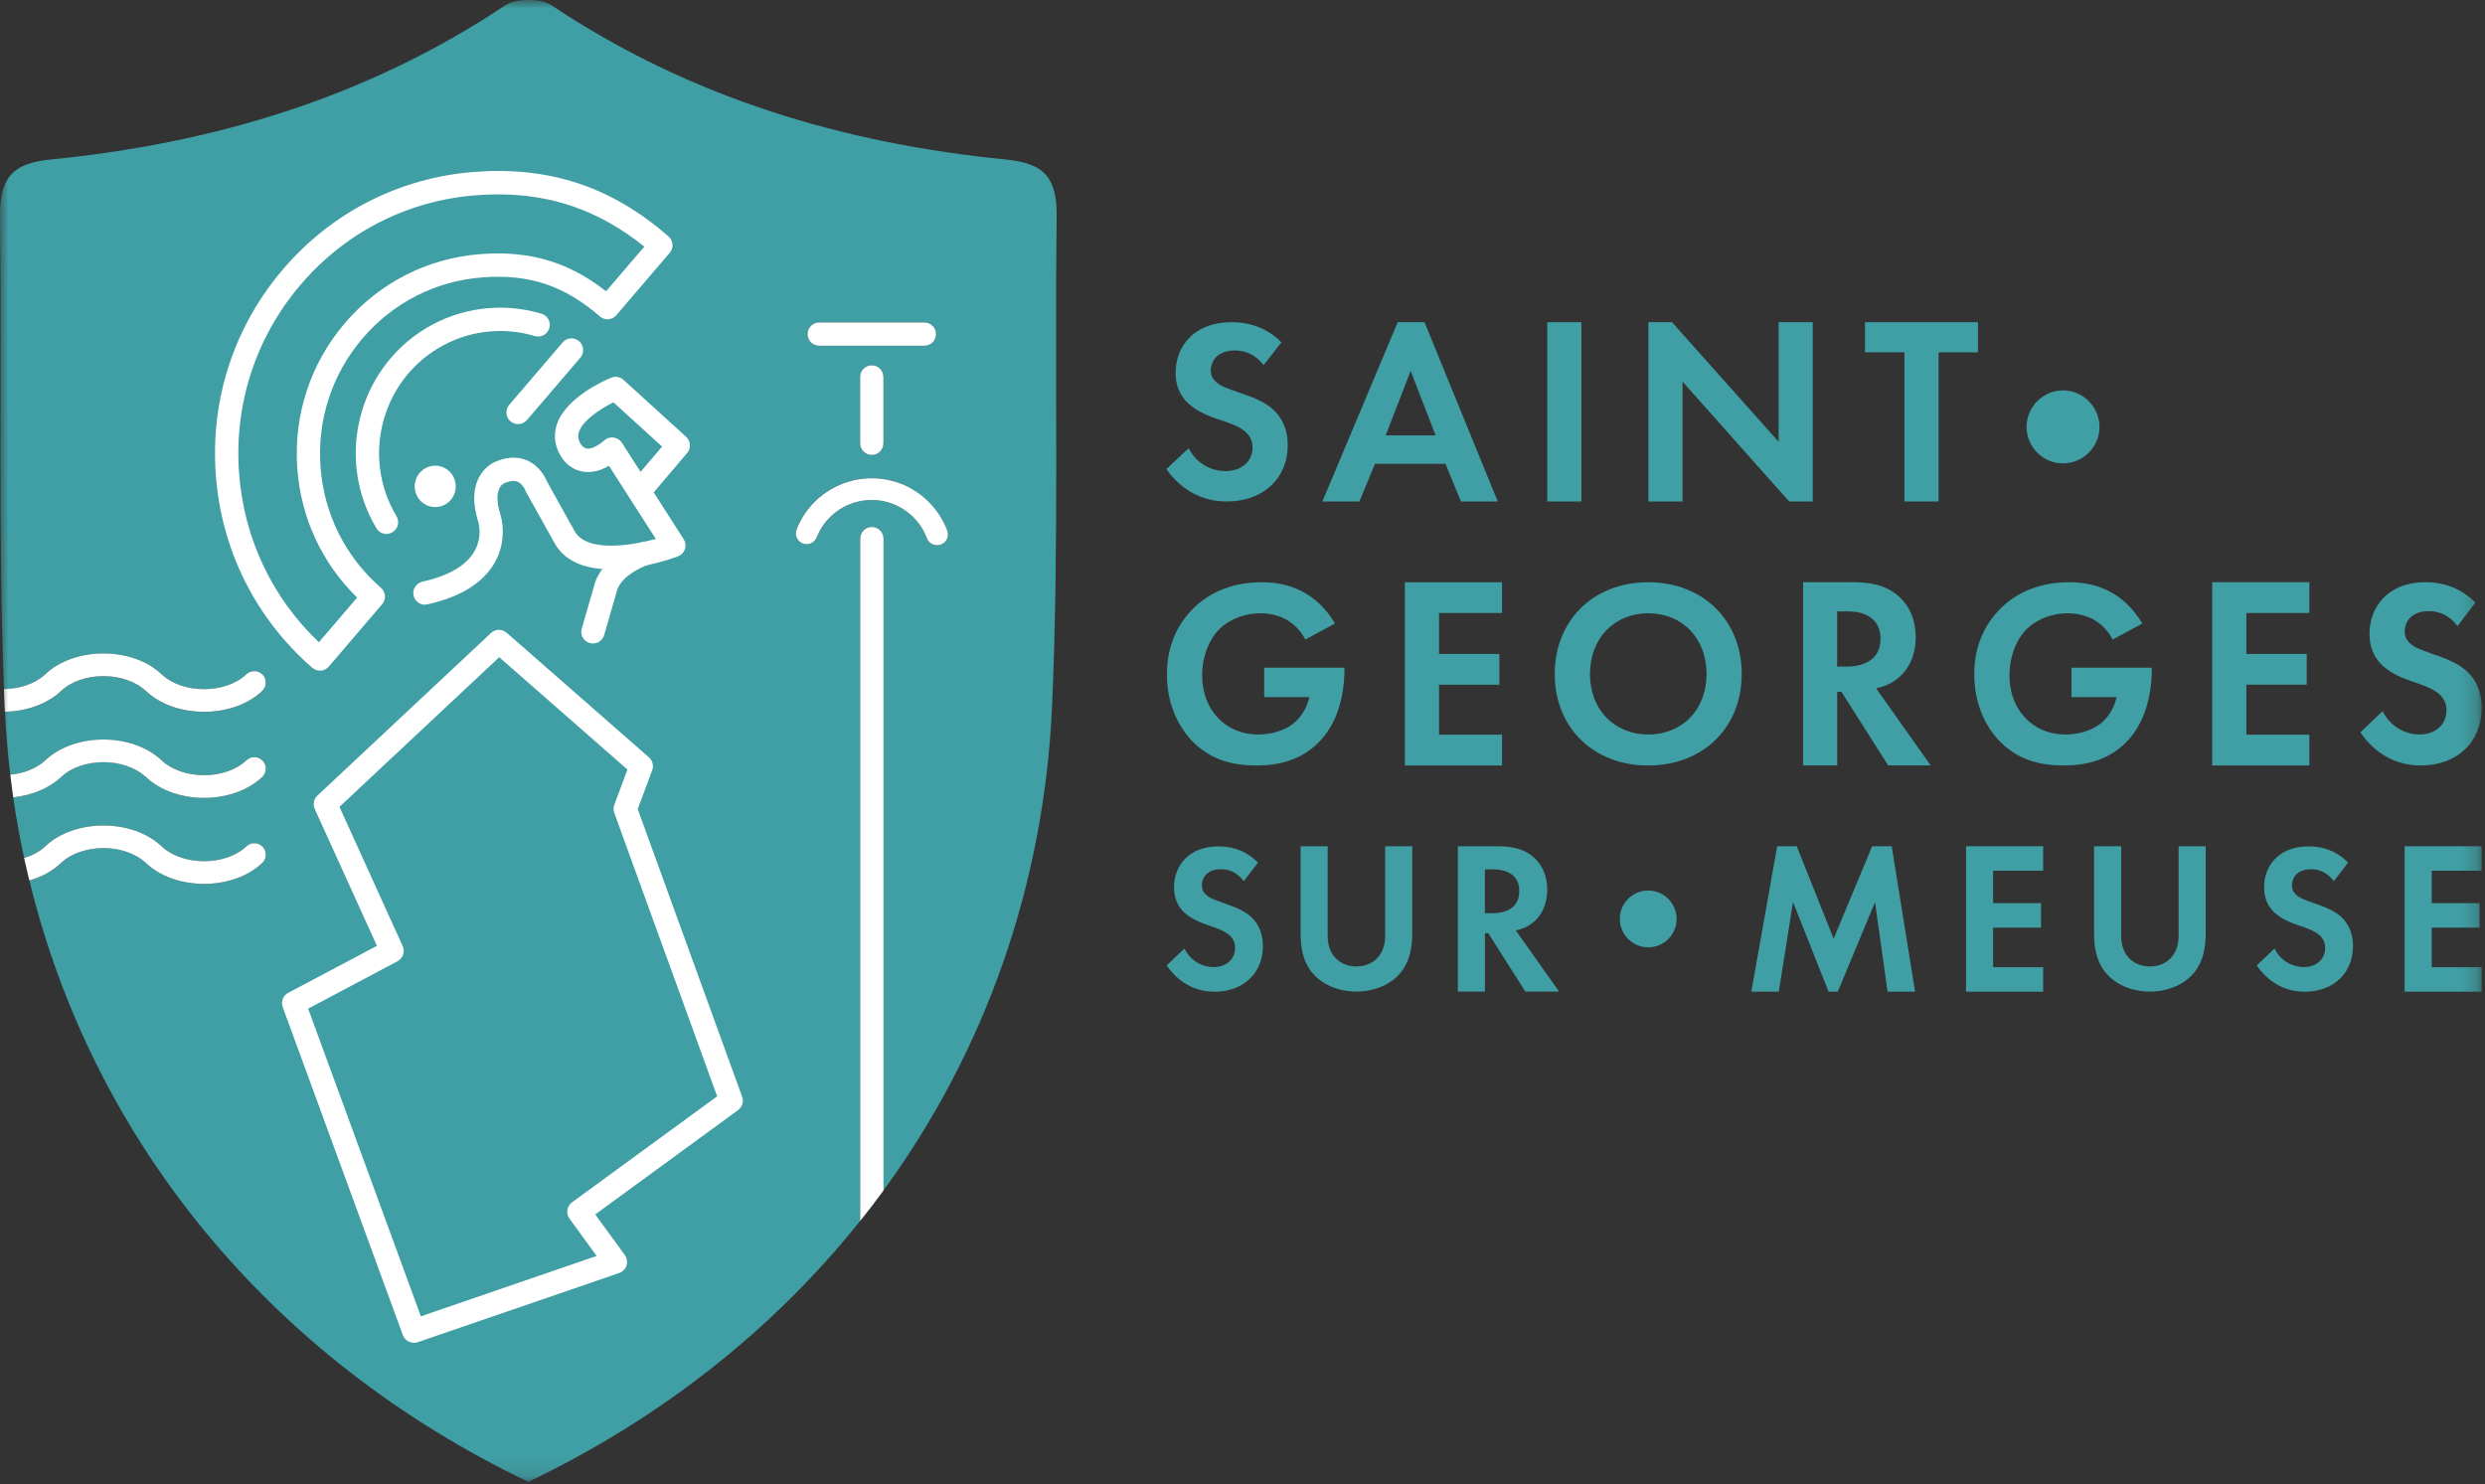 <svg width="149" height="89" viewBox="0 0 149 89" fill="none" xmlns="http://www.w3.org/2000/svg">
<rect x="0" y="0" width="149" height="89" fill="#333333" stroke="none"/>
<g clip-path="url(#clip0_1_280)">
<mask id="mask0_1_280" style="mask-type:luminance" maskUnits="userSpaceOnUse" x="0" y="0" width="149" height="89">
<path d="M148.801 0H0V88.858H148.801V0Z" fill="white"/>
</mask>
<g mask="url(#mask0_1_280)">
<path d="M56.414 32.651C56.339 32.68 56.263 32.692 56.184 32.692C55.921 32.692 55.671 32.531 55.573 32.271C55.222 31.34 54.488 30.596 53.564 30.228C51.748 29.509 49.686 30.399 48.968 32.217C48.835 32.553 48.455 32.715 48.123 32.581C47.788 32.448 47.626 32.068 47.756 31.736C48.74 29.25 51.559 28.03 54.042 29.015C55.307 29.516 56.307 30.535 56.788 31.809C56.914 32.148 56.747 32.521 56.408 32.648M52.976 22.601V26.579C52.976 26.966 52.663 27.279 52.277 27.279C51.891 27.279 51.577 26.966 51.577 26.579V22.601C51.577 22.215 51.891 21.901 52.277 21.901C52.663 21.901 52.976 22.215 52.976 22.601ZM49.119 19.333H55.427C55.813 19.333 56.127 19.646 56.127 20.033C56.127 20.419 55.813 20.733 55.427 20.733H49.119C48.733 20.733 48.42 20.419 48.42 20.033C48.42 19.646 48.733 19.333 49.119 19.333ZM63.358 13.046C63.39 10.642 62.615 9.79 60.318 9.565C50.651 8.608 41.445 5.907 33.068 0.317C32.726 0.089 32.245 0.003 31.682 0.003C31.119 0.003 30.638 0.089 30.297 0.317C21.917 5.904 12.711 8.605 3.043 9.562C0.743 9.79 -0.028 10.642 7.88359e-06 13.046C0.12 22.468 -0.127 31.907 0.24 41.317C1.205 41.304 2.126 40.994 2.721 40.433C4.479 38.77 7.934 38.77 9.693 40.433C10.952 41.624 13.521 41.624 14.78 40.433C14.913 40.306 15.09 40.24 15.27 40.246C15.454 40.253 15.624 40.329 15.751 40.462C16.01 40.737 15.998 41.174 15.723 41.434C14.881 42.229 13.609 42.685 12.236 42.685C10.863 42.685 9.592 42.229 8.75 41.434C7.491 40.243 4.922 40.243 3.663 41.434C2.844 42.207 1.601 42.65 0.297 42.675C0.361 43.946 0.468 45.203 0.617 46.451C1.446 46.372 2.205 46.074 2.721 45.589C4.479 43.927 7.934 43.927 9.693 45.589C10.952 46.78 13.521 46.78 14.78 45.589C14.913 45.463 15.087 45.393 15.27 45.403C15.454 45.409 15.624 45.485 15.751 45.618C15.877 45.751 15.944 45.928 15.938 46.109C15.931 46.292 15.855 46.464 15.723 46.59C14.881 47.385 13.609 47.841 12.236 47.841C10.863 47.841 9.592 47.385 8.75 46.59C7.491 45.399 4.922 45.399 3.663 46.59C2.945 47.268 1.911 47.693 0.791 47.803C0.968 49.032 1.189 50.248 1.449 51.449C1.946 51.3 2.385 51.059 2.721 50.746C4.479 49.083 7.934 49.083 9.693 50.746C10.952 51.937 13.521 51.937 14.78 50.746C14.913 50.619 15.087 50.553 15.27 50.559C15.454 50.565 15.624 50.641 15.751 50.774C16.01 51.05 15.998 51.487 15.723 51.747C14.881 52.541 13.609 52.998 12.236 52.998C10.863 52.998 9.592 52.541 8.75 51.747C7.491 50.556 4.922 50.556 3.663 51.747C3.145 52.237 2.493 52.586 1.762 52.789C5.549 68.362 16.162 81.43 31.679 88.854C39.718 85.009 46.434 79.644 51.574 73.208V32.296C51.574 31.91 51.888 31.596 52.273 31.596C52.659 31.596 52.972 31.91 52.972 32.296V71.384C59.065 63.038 62.615 53.051 63.083 42.292C63.507 32.559 63.235 22.795 63.355 13.046" fill="#3F9FA4"/>
<path d="M8.75 46.59C9.592 47.385 10.863 47.842 12.236 47.842C13.609 47.842 14.881 47.385 15.722 46.59C15.855 46.464 15.931 46.293 15.938 46.109C15.944 45.925 15.877 45.751 15.751 45.618C15.624 45.485 15.454 45.406 15.27 45.403C15.083 45.393 14.913 45.463 14.777 45.59C13.518 46.78 10.952 46.78 9.69 45.59C7.931 43.927 4.476 43.927 2.717 45.59C2.205 46.074 1.442 46.372 0.617 46.451C0.671 46.904 0.728 47.357 0.791 47.807C1.907 47.693 2.942 47.271 3.66 46.594C4.919 45.403 7.488 45.403 8.747 46.594" fill="white"/>
<path d="M8.75 41.431C9.592 42.226 10.863 42.682 12.236 42.682C13.609 42.682 14.881 42.226 15.723 41.431C15.998 41.171 16.01 40.734 15.751 40.459C15.624 40.326 15.454 40.249 15.27 40.243C15.087 40.237 14.913 40.303 14.777 40.43C13.518 41.621 10.949 41.621 9.69 40.43C7.931 38.767 4.476 38.767 2.717 40.43C2.123 40.991 1.202 41.304 0.237 41.314C0.25 41.64 0.256 41.966 0.272 42.292C0.278 42.419 0.288 42.546 0.294 42.676C1.598 42.65 2.841 42.207 3.66 41.434C4.919 40.243 7.488 40.243 8.747 41.434" fill="white"/>
<path d="M8.75 51.747C9.592 52.542 10.863 52.998 12.236 52.998C13.609 52.998 14.881 52.542 15.722 51.747C15.998 51.487 16.01 51.05 15.751 50.774C15.624 50.641 15.454 50.565 15.27 50.559C15.087 50.553 14.913 50.619 14.777 50.746C13.518 51.937 10.952 51.937 9.69 50.746C7.931 49.083 4.476 49.083 2.717 50.746C2.382 51.063 1.942 51.3 1.446 51.449C1.544 51.899 1.651 52.345 1.759 52.789C2.49 52.586 3.141 52.238 3.66 51.747C4.919 50.556 7.488 50.556 8.747 51.747" fill="white"/>
<path d="M54.048 29.018C51.565 28.033 48.746 29.253 47.762 31.739C47.629 32.075 47.794 32.452 48.126 32.585C48.461 32.718 48.841 32.553 48.971 32.217C49.689 30.399 51.751 29.509 53.567 30.228C54.491 30.596 55.225 31.34 55.576 32.271C55.674 32.531 55.924 32.693 56.187 32.693C56.263 32.693 56.342 32.68 56.417 32.651C56.753 32.525 56.924 32.148 56.797 31.812C56.316 30.539 55.313 29.519 54.051 29.015" fill="white"/>
<path d="M49.119 20.733H55.427C55.813 20.733 56.127 20.419 56.127 20.033C56.127 19.646 55.813 19.333 55.427 19.333H49.119C48.733 19.333 48.42 19.646 48.42 20.033C48.42 20.419 48.733 20.733 49.119 20.733Z" fill="white"/>
<path d="M51.574 22.602V26.58C51.574 26.966 51.887 27.28 52.273 27.28C52.659 27.28 52.972 26.966 52.972 26.58V22.602C52.972 22.215 52.659 21.902 52.273 21.902C51.887 21.902 51.574 22.215 51.574 22.602Z" fill="white"/>
<path d="M52.276 31.597C51.891 31.597 51.577 31.91 51.577 32.297V73.208C52.055 72.609 52.526 72.001 52.976 71.384V32.297C52.976 31.91 52.663 31.597 52.276 31.597Z" fill="white"/>
<path d="M25.023 29.769C24.691 29.171 24.906 28.417 25.498 28.081C26.092 27.748 26.842 27.961 27.171 28.559C27.503 29.158 27.288 29.915 26.697 30.247C26.102 30.58 25.352 30.368 25.023 29.769Z" fill="white"/>
<path d="M18.478 60.482L25.235 78.928L35.776 75.308L34.147 73.072C33.919 72.761 33.988 72.321 34.298 72.093L43.001 65.737L36.832 48.744C36.776 48.589 36.776 48.415 36.832 48.26L37.623 46.144L29.933 39.407L20.354 48.38L24.144 56.729C24.296 57.068 24.16 57.464 23.834 57.638L18.471 60.482H18.478ZM24.814 80.515C24.53 80.515 24.261 80.338 24.156 80.056L16.953 60.39C16.833 60.061 16.972 59.693 17.282 59.532L22.6 56.713L18.873 48.507C18.75 48.234 18.813 47.911 19.032 47.705L29.439 37.956C29.702 37.709 30.107 37.703 30.379 37.941L38.911 45.412C39.129 45.605 39.208 45.913 39.107 46.185L38.237 48.513L44.498 65.759C44.605 66.05 44.504 66.379 44.254 66.563L35.69 72.819L37.465 75.254C37.595 75.435 37.633 75.666 37.566 75.878C37.5 76.09 37.335 76.258 37.127 76.331L25.039 80.483C24.963 80.509 24.887 80.521 24.811 80.521" fill="white"/>
<path d="M35.551 38.584C35.485 38.584 35.422 38.574 35.355 38.555C34.985 38.447 34.77 38.058 34.881 37.687L35.694 34.887C36.291 33.256 38.237 32.594 38.459 32.525C38.825 32.407 39.221 32.61 39.338 32.977C39.455 33.345 39.252 33.738 38.886 33.858C38.468 33.994 37.32 34.523 37.022 35.328L36.225 38.08C36.136 38.387 35.858 38.584 35.554 38.584" fill="white"/>
<path d="M29.866 11.655C29.446 11.655 29.015 11.671 28.579 11.706C24.47 12.01 20.727 13.911 18.038 17.056C15.346 20.201 14.03 24.214 14.334 28.357C14.618 32.262 16.314 35.841 19.12 38.511L21.414 35.831C19.31 33.779 18.041 31.058 17.826 28.094C17.592 24.895 18.608 21.797 20.686 19.368C22.764 16.939 25.662 15.469 28.835 15.235C31.758 15.016 34.102 15.706 36.339 17.467L38.632 14.788C35.997 12.669 33.169 11.655 29.866 11.655ZM19.183 40.212C19.016 40.212 18.851 40.151 18.725 40.041C15.324 37.085 13.268 32.971 12.939 28.455C12.607 23.941 14.043 19.567 16.975 16.14C19.911 12.71 23.995 10.639 28.474 10.306C32.973 9.971 36.662 11.199 40.084 14.174C40.376 14.427 40.407 14.867 40.157 15.159L36.956 18.899C36.836 19.042 36.662 19.127 36.475 19.143C36.291 19.156 36.105 19.095 35.966 18.972C33.837 17.122 31.736 16.422 28.94 16.631C26.137 16.84 23.584 18.136 21.746 20.28C19.908 22.427 19.013 25.164 19.218 27.992C19.424 30.817 20.711 33.396 22.84 35.245C23.131 35.499 23.163 35.939 22.913 36.23L19.712 39.971C19.591 40.113 19.418 40.199 19.231 40.215C19.212 40.215 19.196 40.215 19.18 40.215" fill="white"/>
<path d="M31.065 25.43C30.904 25.43 30.743 25.376 30.61 25.262C30.316 25.012 30.281 24.569 30.534 24.274L33.735 20.533C33.985 20.239 34.428 20.204 34.722 20.457C35.017 20.708 35.051 21.151 34.798 21.445L31.597 25.186C31.458 25.348 31.261 25.43 31.065 25.43Z" fill="white"/>
<path d="M75.762 21.895C75.148 21.094 74.424 21.015 74.048 21.015C72.944 21.015 72.599 21.693 72.599 22.218C72.599 22.465 72.678 22.697 72.928 22.912C73.181 23.143 73.526 23.267 74.187 23.498C75.006 23.777 75.778 24.052 76.313 24.53C76.784 24.948 77.211 25.642 77.211 26.691C77.211 28.695 75.731 30.07 73.557 30.07C71.621 30.07 70.486 28.914 69.935 28.125L71.273 26.877C71.776 27.881 72.738 28.249 73.478 28.249C74.408 28.249 75.101 27.695 75.101 26.83C75.101 26.459 74.975 26.168 74.693 25.905C74.301 25.55 73.671 25.351 73.07 25.148C72.52 24.964 71.859 24.717 71.324 24.255C70.976 23.96 70.489 23.39 70.489 22.342C70.489 20.831 71.529 19.32 73.858 19.32C74.519 19.32 75.762 19.444 76.835 20.524L75.765 21.895H75.762Z" fill="#3F9FA4"/>
<path d="M86.078 26.105L84.582 22.237L83.086 26.105H86.078ZM86.676 27.815H82.44L81.51 30.07H79.29L83.807 19.32H85.414L89.805 30.07H87.6L86.67 27.815H86.676Z" fill="#3F9FA4"/>
<path d="M94.819 19.32H92.772V30.07H94.819V19.32Z" fill="#3F9FA4"/>
<path d="M98.837 30.07V19.32H100.254L106.647 26.491V19.32H108.691V30.07H107.277L100.883 22.88V30.07H98.837Z" fill="#3F9FA4"/>
<path d="M116.236 21.126V30.07H114.189V21.126H111.826V19.32H118.596V21.126H116.236Z" fill="#3F9FA4"/>
<path d="M75.794 40.034H80.612V40.161C80.612 40.87 80.517 43.078 79.068 44.513C77.983 45.599 76.645 45.9 75.335 45.9C74.025 45.9 72.675 45.631 71.526 44.481C71.166 44.12 69.967 42.793 69.967 40.43C69.967 38.397 70.881 37.152 71.51 36.522C72.298 35.717 73.621 34.913 75.651 34.913C76.439 34.913 77.271 35.039 78.078 35.464C78.755 35.812 79.495 36.443 80.046 37.386L78.268 38.349C77.907 37.64 77.369 37.279 77.04 37.105C76.601 36.883 76.047 36.772 75.56 36.772C74.725 36.772 73.782 37.073 73.136 37.703C72.539 38.286 72.083 39.296 72.083 40.478C72.083 41.881 72.681 42.717 73.124 43.141C73.595 43.597 74.335 44.041 75.452 44.041C76.145 44.041 76.933 43.851 77.515 43.41C77.923 43.097 78.334 42.559 78.508 41.801H75.8V40.037L75.794 40.034Z" fill="#3F9FA4"/>
<path d="M90.061 36.756H86.284V39.211H89.903V41.057H86.284V44.053H90.061V45.9H84.237V34.913H90.061V36.756Z" fill="#3F9FA4"/>
<path d="M102.326 40.414C102.326 38.286 100.877 36.772 98.83 36.772C96.784 36.772 95.335 38.286 95.335 40.414C95.335 42.543 96.784 44.041 98.83 44.041C100.877 44.041 102.326 42.543 102.326 40.414ZM104.433 40.414C104.433 43.613 102.133 45.9 98.827 45.9C95.521 45.9 93.222 43.613 93.222 40.414C93.222 37.215 95.521 34.913 98.827 34.913C102.133 34.913 104.433 37.215 104.433 40.414Z" fill="#3F9FA4"/>
<path d="M110.156 39.968H110.738C111.13 39.968 112.753 39.92 112.753 38.305C112.753 36.69 111.146 36.658 110.769 36.658H110.156V39.968ZM111.149 34.913C112.598 34.913 113.338 35.309 113.825 35.736C114.629 36.443 114.866 37.383 114.866 38.207C114.866 39.277 114.458 40.218 113.639 40.791C113.37 40.987 112.993 41.171 112.49 41.269L115.764 45.897H113.215L110.412 41.482H110.159V45.897H108.112V34.91H111.152L111.149 34.913Z" fill="#3F9FA4"/>
<path d="M124.201 40.034H129.019V40.161C129.019 40.87 128.925 43.078 127.476 44.513C126.391 45.599 125.052 45.9 123.743 45.9C122.433 45.9 121.082 45.631 119.934 44.481C119.573 44.12 118.374 42.793 118.374 40.43C118.374 38.397 119.289 37.152 119.918 36.522C120.706 35.717 122.028 34.913 124.059 34.913C124.847 34.913 125.682 35.039 126.485 35.464C127.162 35.812 127.903 36.443 128.453 37.386L126.675 38.349C126.315 37.64 125.777 37.279 125.448 37.105C125.008 36.883 124.455 36.772 123.967 36.772C123.132 36.772 122.189 37.073 121.541 37.703C120.943 38.286 120.488 39.296 120.488 40.478C120.488 41.881 121.085 42.717 121.528 43.141C122 43.597 122.74 44.041 123.857 44.041C124.549 44.041 125.337 43.851 125.919 43.41C126.327 43.097 126.739 42.559 126.913 41.801H124.205V40.037L124.201 40.034Z" fill="#3F9FA4"/>
<path d="M138.469 36.756H134.692V39.211H138.311V41.054H134.692V44.053H138.469V45.9H132.645V34.91H138.469V36.756Z" fill="#3F9FA4"/>
<path d="M147.352 37.545C146.738 36.724 146.014 36.645 145.634 36.645C144.533 36.645 144.185 37.339 144.185 37.874C144.185 38.127 144.264 38.362 144.517 38.584C144.77 38.821 145.115 38.945 145.776 39.182C146.596 39.467 147.368 39.749 147.902 40.24C148.374 40.664 148.801 41.374 148.801 42.448C148.801 44.497 147.32 45.9 145.147 45.9C143.211 45.9 142.075 44.718 141.525 43.914L142.863 42.638C143.366 43.661 144.328 44.041 145.068 44.041C145.998 44.041 146.691 43.474 146.691 42.59C146.691 42.21 146.564 41.912 146.283 41.643C145.89 41.282 145.261 41.076 144.66 40.87C144.109 40.68 143.448 40.43 142.91 39.955C142.566 39.654 142.075 39.071 142.075 38.001C142.075 36.455 143.116 34.91 145.444 34.91C146.105 34.91 147.349 35.036 148.421 36.138L147.352 37.541V37.545Z" fill="#3F9FA4"/>
<path d="M74.573 52.833C74.086 52.184 73.51 52.12 73.213 52.12C72.339 52.12 72.064 52.672 72.064 53.096C72.064 53.295 72.127 53.482 72.327 53.66C72.526 53.847 72.801 53.948 73.326 54.135C73.975 54.36 74.589 54.585 75.013 54.974C75.386 55.313 75.724 55.874 75.724 56.726C75.724 58.35 74.551 59.465 72.826 59.465C71.289 59.465 70.391 58.528 69.954 57.888L71.017 56.874C71.416 57.688 72.178 57.989 72.766 57.989C73.504 57.989 74.054 57.54 74.054 56.84C74.054 56.539 73.953 56.301 73.728 56.089C73.415 55.801 72.915 55.639 72.441 55.478C72.004 55.329 71.479 55.126 71.055 54.752C70.78 54.515 70.394 54.053 70.394 53.2C70.394 51.975 71.219 50.749 73.067 50.749C73.592 50.749 74.579 50.85 75.427 51.724L74.579 52.836L74.573 52.833Z" fill="#3F9FA4"/>
<path d="M79.606 50.743V56.099C79.606 56.751 79.818 57.147 80.008 57.362C80.245 57.657 80.681 57.951 81.33 57.951C81.978 57.951 82.415 57.657 82.655 57.362C82.842 57.144 83.054 56.748 83.054 56.099V50.743H84.677V55.956C84.677 56.761 84.55 57.578 84.054 58.23C83.453 59.035 82.406 59.456 81.33 59.456C80.254 59.456 79.207 59.035 78.606 58.23C78.106 57.578 77.983 56.761 77.983 55.956V50.743H79.606Z" fill="#3F9FA4"/>
<path d="M89.036 54.756H89.498C89.811 54.756 91.096 54.718 91.096 53.435C91.096 52.152 89.821 52.13 89.52 52.13H89.033V54.756H89.036ZM89.824 50.743C90.972 50.743 91.561 51.056 91.947 51.395C92.582 51.956 92.772 52.703 92.772 53.356C92.772 54.205 92.446 54.949 91.798 55.408C91.586 55.566 91.285 55.709 90.887 55.788L93.484 59.459H91.459L89.236 55.956H89.036V59.459H87.413V50.743H89.824Z" fill="#3F9FA4"/>
<path d="M106.559 50.743H107.732L109.944 56.285L112.253 50.743H113.427L114.828 59.462H113.177L112.427 54.09L110.194 59.462H109.643L107.508 54.09L106.657 59.462H105.009L106.559 50.743Z" fill="#3F9FA4"/>
<path d="M122.506 52.209H119.507V54.154H122.379V55.62H119.507V57.996H122.506V59.462H117.884V50.743H122.506V52.209Z" fill="#3F9FA4"/>
<path d="M127.185 50.743V56.099C127.185 56.751 127.397 57.147 127.583 57.362C127.82 57.657 128.257 57.951 128.909 57.951C129.56 57.951 129.994 57.657 130.231 57.362C130.418 57.144 130.63 56.748 130.63 56.099V50.743H132.253V55.956C132.253 56.761 132.126 57.578 131.629 58.23C131.028 59.035 129.981 59.456 128.906 59.456C127.83 59.456 126.783 59.035 126.182 58.23C125.682 57.578 125.559 56.761 125.559 55.956V50.743H127.181H127.185Z" fill="#3F9FA4"/>
<path d="M139.933 52.833C139.446 52.184 138.871 52.12 138.573 52.12C137.697 52.12 137.425 52.672 137.425 53.096C137.425 53.295 137.488 53.482 137.687 53.66C137.887 53.847 138.162 53.948 138.687 54.135C139.336 54.36 139.949 54.585 140.373 54.974C140.746 55.313 141.085 55.874 141.085 56.726C141.085 58.35 139.911 59.465 138.187 59.465C136.65 59.465 135.751 58.528 135.315 57.888L136.378 56.874C136.776 57.688 137.539 57.989 138.127 57.989C138.864 57.989 139.415 57.54 139.415 56.84C139.415 56.539 139.313 56.301 139.089 56.089C138.776 55.801 138.276 55.639 137.801 55.478C137.365 55.329 136.84 55.126 136.416 54.752C136.14 54.515 135.754 54.053 135.754 53.2C135.754 51.975 136.58 50.749 138.428 50.749C138.953 50.749 139.94 50.85 140.788 51.724L139.94 52.836L139.933 52.833Z" fill="#3F9FA4"/>
<path d="M148.801 52.209H145.805V54.154H148.677V55.62H145.805V57.996H148.801V59.462H144.179V50.743H148.801V52.209Z" fill="#3F9FA4"/>
<path d="M23.172 32.018C22.935 32.018 22.704 31.898 22.572 31.676C20.107 27.558 21.426 22.187 25.514 19.7C27.598 18.433 30.132 18.11 32.467 18.81C32.837 18.921 33.046 19.311 32.935 19.681C32.824 20.052 32.435 20.261 32.065 20.15C30.11 19.564 27.987 19.833 26.241 20.898C22.809 22.985 21.701 27.495 23.774 30.954C23.973 31.286 23.865 31.714 23.533 31.913C23.419 31.98 23.296 32.015 23.176 32.015" fill="white"/>
<path d="M36.703 26.231C36.737 26.231 36.769 26.231 36.804 26.238C37.003 26.266 37.18 26.383 37.291 26.551L38.408 28.296L39.699 26.776L36.782 24.125C35.962 24.527 34.909 25.237 34.703 25.927C34.653 26.101 34.624 26.345 34.871 26.697C34.887 26.722 34.998 26.874 35.194 26.896C35.456 26.931 35.83 26.751 36.244 26.396C36.37 26.285 36.532 26.228 36.7 26.228M25.482 36.262C25.162 36.262 24.871 36.04 24.799 35.714C24.713 35.337 24.953 34.963 25.33 34.878C26.899 34.526 27.946 33.918 28.44 33.069C28.946 32.198 28.693 31.349 28.683 31.311C28.338 30.225 28.354 29.319 28.724 28.616C29.076 27.954 29.629 27.707 29.803 27.647C30.622 27.314 31.246 27.447 31.622 27.615C32.366 27.948 32.701 28.638 32.796 28.869L34.425 31.796C35.105 33.136 37.734 32.746 39.322 32.316L37.75 29.861C37.75 29.861 37.74 29.845 37.734 29.835L36.513 27.929C35.981 28.239 35.463 28.36 34.966 28.28C34.147 28.154 33.748 27.536 33.704 27.463C33.292 26.874 33.169 26.193 33.365 25.525C33.875 23.815 36.37 22.76 36.652 22.646C36.902 22.544 37.187 22.595 37.383 22.776L41.138 26.19C41.416 26.443 41.445 26.874 41.201 27.162L39.196 29.525L40.992 32.328C41.106 32.506 41.135 32.727 41.065 32.93C40.999 33.133 40.844 33.291 40.644 33.364C40.04 33.586 34.707 35.445 33.188 32.452L31.546 29.506C31.527 29.471 31.511 29.436 31.499 29.398C31.461 29.3 31.299 28.999 31.04 28.889C30.85 28.806 30.607 28.825 30.312 28.945C30.29 28.955 30.268 28.961 30.246 28.968C30.189 28.99 29.509 29.3 30.012 30.881C30.028 30.931 30.468 32.316 29.664 33.734C28.971 34.954 27.617 35.793 25.631 36.237C25.58 36.249 25.529 36.252 25.479 36.252" fill="white"/>
<path d="M100.529 55.101C100.529 54.16 99.767 53.397 98.827 53.397C97.888 53.397 97.125 54.16 97.125 55.101C97.125 56.041 97.888 56.805 98.827 56.805C99.767 56.805 100.529 56.041 100.529 55.101Z" fill="#3F9FA4"/>
<path d="M123.698 23.409C124.901 23.409 125.884 24.394 125.884 25.598C125.884 26.801 124.901 27.786 123.698 27.786C122.496 27.786 121.513 26.801 121.513 25.598C121.513 24.394 122.496 23.409 123.698 23.409Z" fill="#3F9FA4"/>
</g>
</g>
<defs>
<clipPath id="clip0_1_280">
<rect width="149" height="89" fill="white"/>
</clipPath>
</defs>
</svg>
